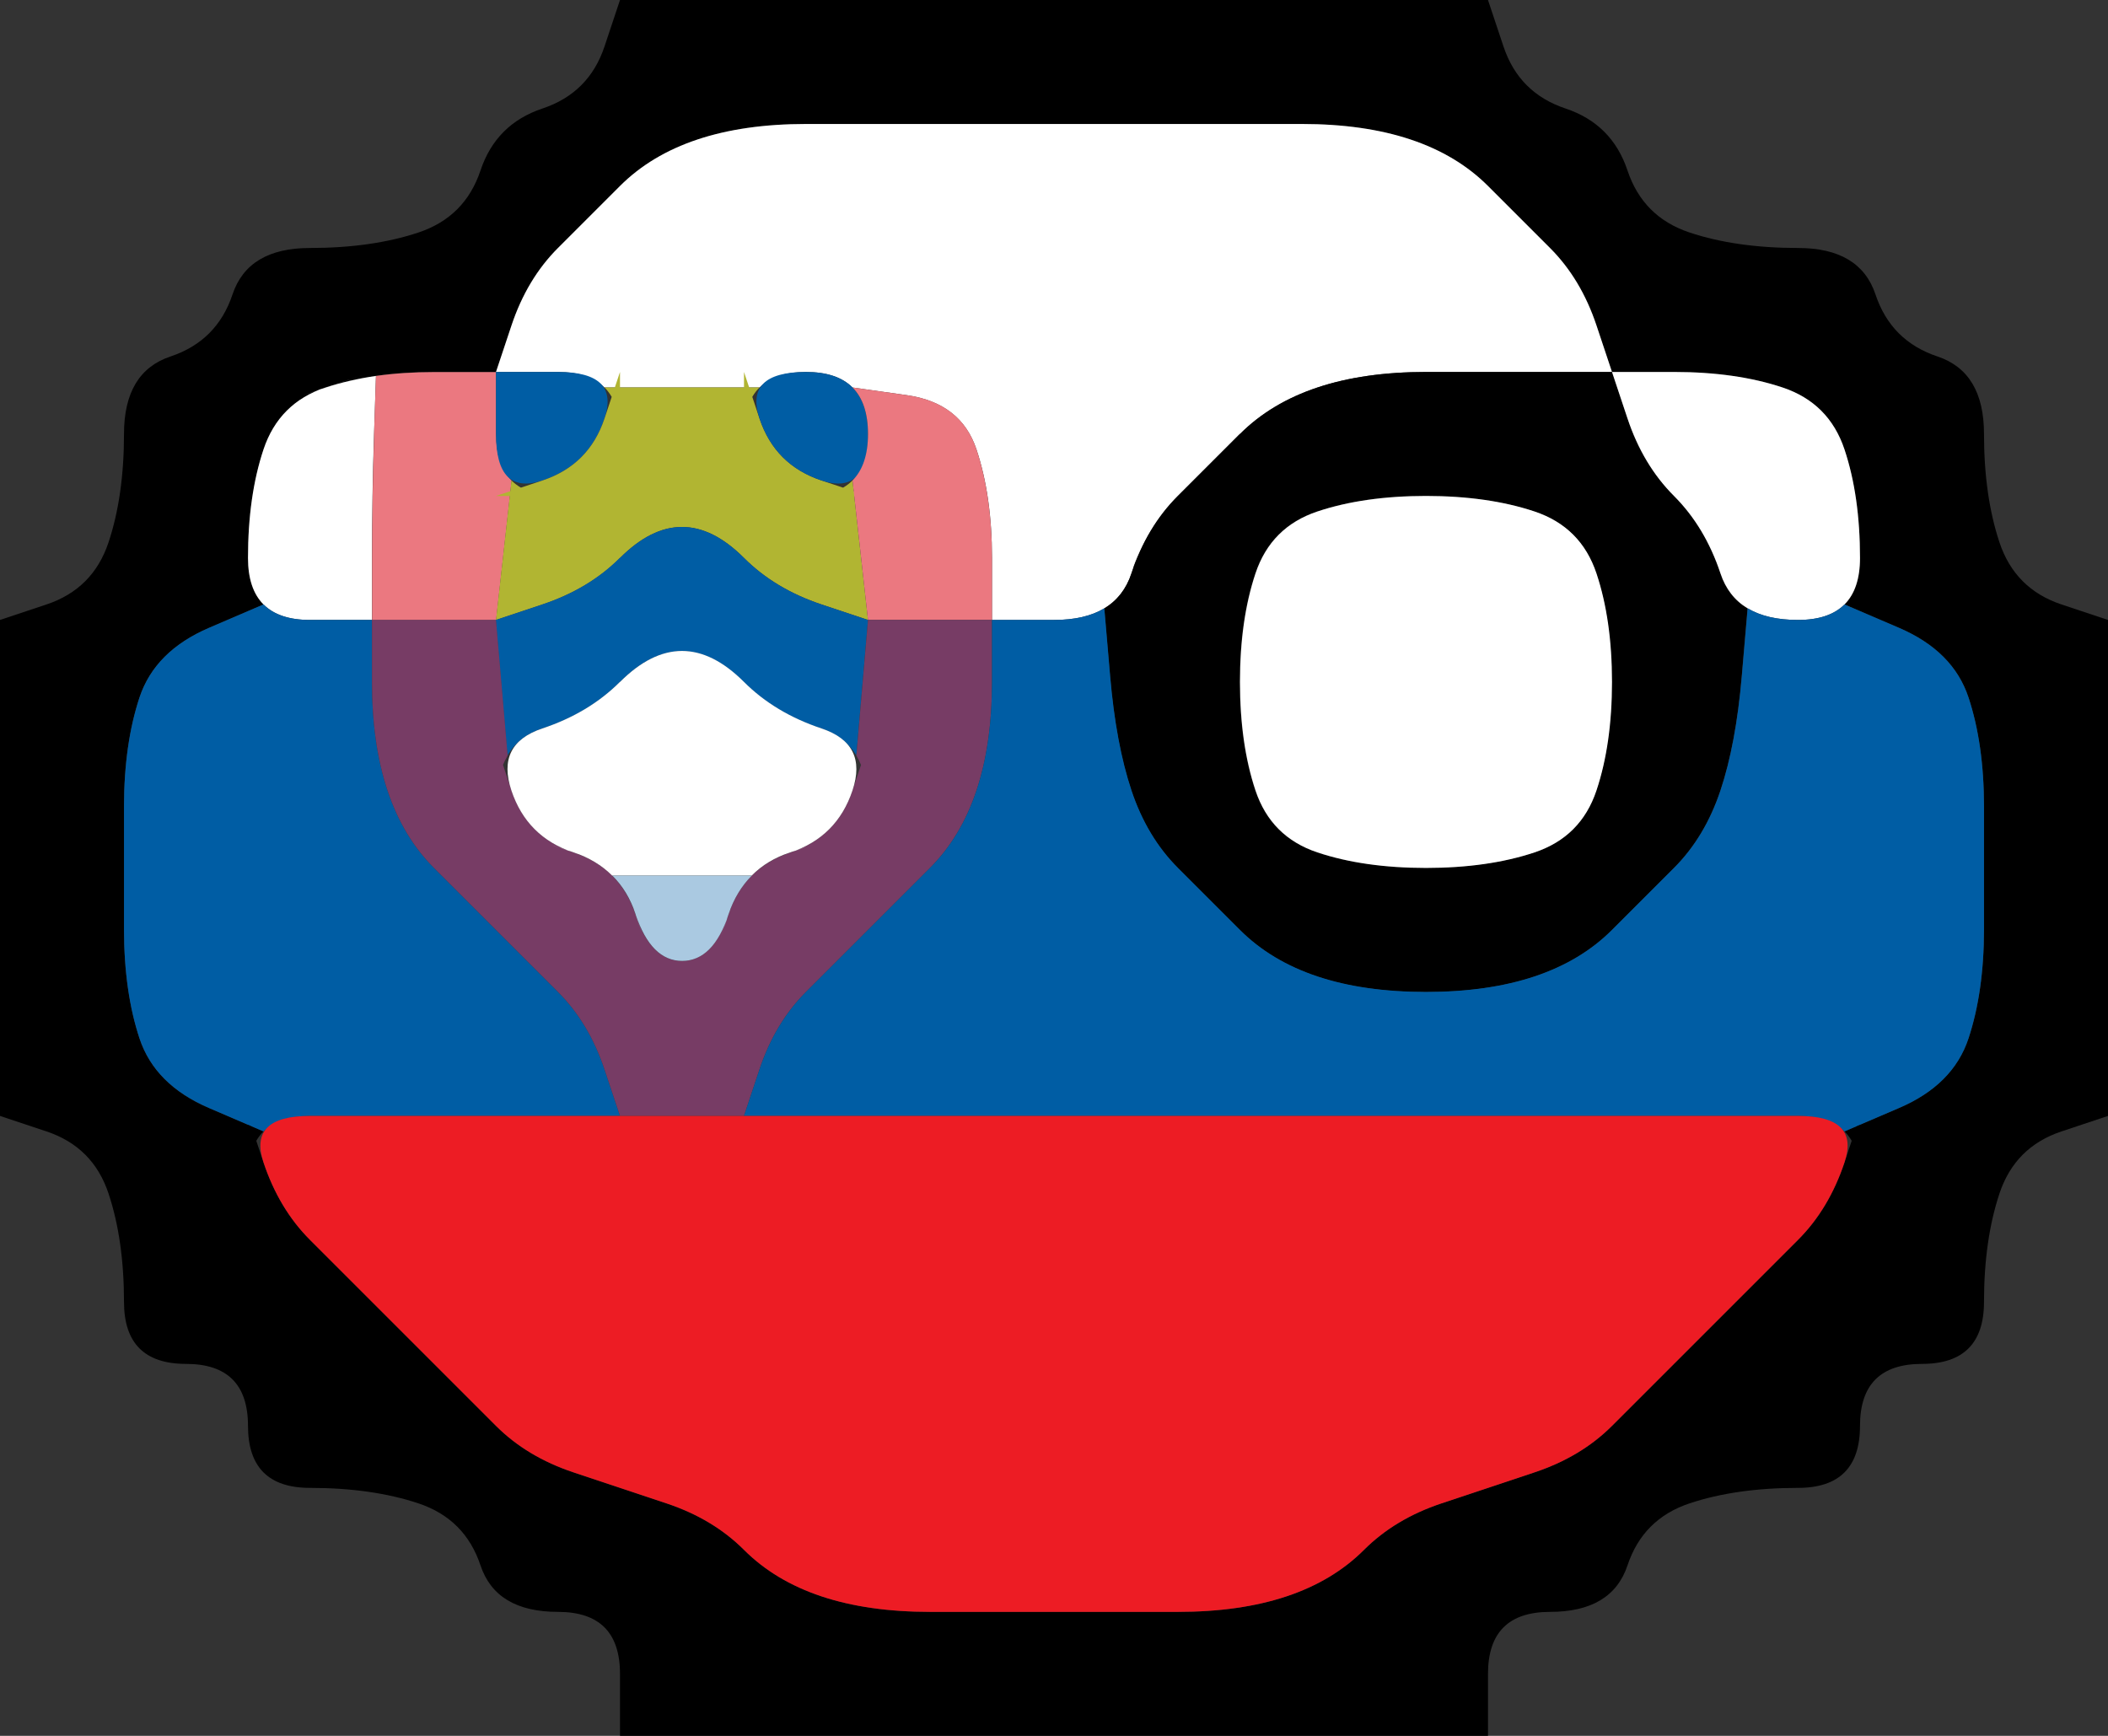 <svg width="17" height="14" version="1.1" viewBox="0 0 17 14" xmlns="http://www.w3.org/2000/svg">
 <rect x="0" y="0" width="17" height="14" fill="#333333" stroke="none"/>
 <g transform="translate(0)">
  <path d="m0 0.5v-0.5h5l-0.125 0.375q-0.125 0.375-0.5 0.5t-0.5 0.5-0.5 0.5-0.875 0.125-0.625 0.375-0.5 0.5-0.375 0.625-0.125 0.875-0.5 0.5l-0.375 0.125v-4.5" fill-opacity="0"/>
  <path d="m4.875 0.375 0.125-0.375h7l0.125 0.375q0.125 0.375 0.5 0.5t0.5 0.5 0.5 0.5 0.875 0.125 0.625 0.375 0.5 0.5 0.375 0.625 0.125 0.875 0.5 0.5l0.375 0.125v4l-0.375 0.125q-0.375 0.125-0.5 0.5t-0.125 0.875-0.5 0.5-0.5 0.5-0.5 0.5-0.875 0.125-0.5 0.5-0.625 0.375-0.5 0.5v0.5h-7v-0.5q0-0.5-0.5-0.5t-0.625-0.375-0.5-0.5-0.875-0.125-0.5-0.5-0.5-0.5-0.5-0.5-0.125-0.875-0.5-0.5l-0.375-0.125v-4l0.375-0.125q0.375-0.125 0.5-0.5t0.125-0.875 0.375-0.625 0.5-0.5 0.625-0.375 0.875-0.125 0.5-0.5 0.5-0.5 0.5-0.5m4.625 12.625q0.5 0 0.875-0.125t0.625-0.375 0.625-0.375 0.75-0.25 0.625-0.375 0.5-0.5 0.5-0.5 0.5-0.5 0.375-0.625l0.125-0.375v0.75-0.25q0-0.25-0.125-0.375l-0.125-0.125 0.125 0.125 0.438-0.188q0.438-0.188 0.562-0.562t0.125-0.875 0-1-0.125-0.875-0.562-0.562l-0.438-0.188-0.125 0.125 0.125-0.125q0.125-0.125 0.125-0.375v-0.25 0.75-0.5q0-0.5-0.125-0.875t-0.5-0.5-0.875-0.125h-0.5l-0.125-0.375q-0.125-0.375-0.375-0.625t-0.5-0.5-0.625-0.375-0.875-0.125-1 0-1 0-1 0-1 0-0.875 0.125-0.625 0.375-0.5 0.5-0.375 0.625l-0.125 0.375h-0.5q-0.5 0-0.875 0.125t-0.5 0.5-0.125 0.875v0.5-0.75 0.25q0 0.25 0.125 0.375l0.125 0.125-0.125-0.125-0.438 0.188q-0.438 0.188-0.562 0.562t-0.125 0.875 0 1 0.125 0.875 0.562 0.562l0.438 0.188 0.125-0.125-0.125 0.125q-0.125 0.125-0.125 0.375v0.25-0.75l0.125 0.375q0.125 0.375 0.375 0.625t0.5 0.5 0.5 0.5 0.5 0.5 0.625 0.375 0.75 0.25 0.625 0.375 0.625 0.375 0.875 0.125 1 0 1 0"/>
  <path d="m12.125 0.375-0.125-0.375h5v5l-0.375-0.125q-0.375-0.125-0.5-0.5t-0.125-0.875-0.375-0.625-0.5-0.5-0.625-0.375-0.875-0.125-0.5-0.5-0.5-0.5-0.5-0.5" fill-opacity="0"/>
  <g>
   <path d="m5 1.5q0.25-0.25 0.625-0.375t0.875-0.125 1 0 1 0 1 0 1 0 0.875 0.125 0.625 0.375 0.5 0.5 0.375 0.625l0.125 0.375h-0.5q-0.5 0-1 0t-0.875 0.125-0.625 0.375-0.5 0.5-0.375 0.625-0.625 0.375h-0.5v-0.5q0-0.5-0.125-0.875t-0.562-0.438l-0.438-0.062 0.125 0.125-0.125-0.125q-0.125-0.125-0.375-0.125h-0.25 0.75-1 0.75-0.25q-0.25 0-0.375 0.125l-0.125 0.125 0.125-0.125h-1.25l0.125 0.125-0.125-0.125q-0.125-0.125-0.375-0.125h-0.25 0.75-1l0.125-0.375q0.125-0.375 0.375-0.625t0.5-0.5" fill="#fff"/>
   <path d="m2.125 3.625q0.125-0.375 0.5-0.5l0.375-0.125-0.562 0.188 0.188-0.062q0.188-0.062 0.406-0.094l0.219-0.031-0.219 0.031-0.016 0.484q-0.016 0.484-0.016 0.984v0.5h-0.5q-0.5 0-0.5-0.5t0.125-0.875" fill="#fff"/>
   <path d="m3.016 3.516 0.016-0.484-0.219 0.031 0.219-0.031q0.219-0.031 0.469-0.031h0.25-0.75 1v1-0.75 0.25q0 0.25 0.125 0.375l0.125 0.125-0.125-0.125-0.125 1.125h-1v-0.5q0-0.5 0.016-0.984" fill="#eb7880"/>
   <path d="m4 3.5v-0.5h0.5q0.5 0 0.375 0.375t-0.5 0.5-0.375-0.375" fill="#005da4"/>
   <path d="m4.875 3.375 0.125-0.375v0.75-0.25q0-0.25-0.125-0.375l-0.125-0.125 0.125 0.125h1.25l0.125-0.125-0.125 0.125q-0.125 0.125-0.125 0.375v0.25-0.75l0.125 0.375q0.125 0.375 0.5 0.5l0.375 0.125h-0.75 0.25q0.25 0 0.375-0.125l0.125-0.125-0.125 0.125 0.125 1.125-0.375-0.125q-0.375-0.125-0.625-0.375t-0.5-0.25-0.5 0.25-0.625 0.375l-0.375 0.125 0.125-1.125-0.125-0.125 0.125 0.125q0.125 0.125 0.375 0.125h0.25-0.75l0.375-0.125q0.375-0.125 0.5-0.5" fill="#b1b532"/>
   <path d="m6.125 3.375q-0.125-0.375 0.375-0.375t0.5 0.5-0.375 0.375-0.5-0.5" fill="#005da4"/>
   <path d="m7 3.5v-0.5 0.75-0.25q0-0.25-0.125-0.375l-0.125-0.125 0.125 0.125 0.438 0.062q0.438 0.062 0.562 0.438t0.125 0.875v0.5h-1l-0.125-1.125-0.125 0.125 0.125-0.125q0.125-0.125 0.125-0.375v-0.25 0.75-0.5" fill="#eb7880"/>
   <path d="m10 3.5q0.25-0.25 0.625-0.375t0.875-0.125 1 0h0.5l0.125 0.375q0.125 0.375 0.375 0.625t0.375 0.625l0.125 0.375-0.188-0.562 0.062 0.188q0.062 0.188 0.219 0.281l0.156 0.094-0.156-0.094-0.047 0.547q-0.047 0.547-0.172 0.922t-0.375 0.625-0.5 0.5-0.625 0.375-0.875 0.125-0.875-0.125-0.625-0.375-0.5-0.5-0.375-0.625-0.172-0.922l-0.047-0.547-0.156 0.094 0.156-0.094q0.156-0.094 0.219-0.281l0.062-0.188-0.188 0.562 0.125-0.375q0.125-0.375 0.375-0.625t0.5-0.5m1.5 3.5q0.5 0 0.875-0.125t0.5-0.5 0.125-0.875-0.125-0.875-0.5-0.5-0.875-0.125-0.875 0.125-0.5 0.5-0.125 0.875 0.125 0.875 0.5 0.5 0.875 0.125"/>
   <path d="m13.125 3.375-0.125-0.375h0.5q0.5 0 0.875 0.125t0.5 0.5 0.125 0.875-0.5 0.5-0.625-0.375-0.375-0.625-0.375-0.625" fill="#fff"/>
   <path d="m5 4.5q0.25-0.25 0.5-0.25t0.5 0.25 0.625 0.375l0.375 0.125-0.094 1.094 0.094 0.156-0.094-0.156q-0.094-0.156-0.281-0.219l-0.188-0.062 0.562 0.188-0.375-0.125q-0.375-0.125-0.625-0.375t-0.5-0.25-0.5 0.25-0.625 0.375l-0.375 0.125 0.562-0.188-0.188 0.062q-0.188 0.062-0.281 0.219l-0.094 0.156 0.094-0.156-0.094-1.094 0.375-0.125q0.375-0.125 0.625-0.375" fill="#005da4"/>
   <path d="m10.125 4.625q0.125-0.375 0.5-0.5t0.875-0.125 0.875 0.125 0.5 0.5 0.125 0.875-0.125 0.875-0.5 0.5-0.875 0.125-0.875-0.125-0.5-0.5-0.125-0.875 0.125-0.875" fill="#fff"/>
   <path d="m1.125 5.625q0.125-0.375 0.562-0.562l0.438-0.188-0.125-0.125 0.125 0.125q0.125 0.125 0.375 0.125h0.25-0.75 1v0.5q0 0.5 0.125 0.875t0.375 0.625 0.5 0.5 0.5 0.5 0.375 0.625l0.125 0.375h-0.5q-0.5 0-1 0t-1 0h-0.5 0.75-0.25q-0.25 0-0.375 0.125l-0.125 0.125 0.125-0.125-0.438-0.188q-0.438-0.188-0.562-0.562t-0.125-0.875 0-1 0.125-0.875m3.5 3.375h0.625-0.25q-0.25 0-0.5 0h-0.25 0.375" fill="#005da4"/>
   <path d="m3 5.5v-0.5h1l0.094 1.094 0.094-0.156-0.094 0.156q-0.094 0.156-0.094 0.406v0.25-0.75l0.125 0.375q0.125 0.375 0.5 0.5t0.5 0.5 0.375 0.375 0.375-0.375 0.5-0.5 0.5-0.5l0.125-0.375v0.75-0.25q0-0.25-0.094-0.406l-0.094-0.156 0.094 0.156 0.094-1.094h1v0.5q0 0.5-0.125 0.875t-0.375 0.625-0.5 0.5-0.5 0.5-0.375 0.625l-0.125 0.375h-1l-0.125-0.375q-0.125-0.375-0.375-0.625t-0.5-0.5-0.5-0.5-0.375-0.625-0.125-0.875m1.875 3.5h0.875-0.25q-0.25 0-0.5 0h-0.25 0.125m0.75 0h0.625-0.25q-0.25 0-0.5 0h-0.25 0.375" fill="#773c65"/>
   <path d="m5 5.5q0.25-0.25 0.5-0.25t0.5 0.25 0.625 0.375 0.25 0.5-0.5 0.5l-0.375 0.125 0.562-0.188-0.188 0.062q-0.188 0.062-0.312 0.188l-0.125 0.125 0.125-0.125h-1.125l0.125 0.125-0.125-0.125q-0.125-0.125-0.312-0.188l-0.188-0.062 0.562 0.188-0.375-0.125q-0.375-0.125-0.5-0.5t0.25-0.5 0.625-0.375" fill="#fff"/>
   <path d="m8 5.5v-0.5h1-0.75 0.25q0.25 0 0.406-0.094l0.156-0.094-0.156 0.094 0.047 0.547q0.047 0.547 0.172 0.922t0.375 0.625 0.5 0.5 0.625 0.375 0.875 0.125 0.875-0.125 0.625-0.375 0.5-0.5 0.375-0.625 0.172-0.922l0.047-0.547-0.156-0.094 0.156 0.094q0.156 0.094 0.406 0.094h0.25-0.75 1-0.75 0.25q0.25 0 0.375-0.125l0.125-0.125-0.125 0.125 0.438 0.188q0.438 0.188 0.562 0.562t0.125 0.875 0 1-0.125 0.875-0.562 0.562l-0.438 0.188 0.125 0.125-0.125-0.125q-0.125-0.125-0.375-0.125h-0.25 0.75-0.5q-0.5 0-1 0t-1 0-1 0-1 0-1 0-1 0-1 0-1 0h-0.5l0.125-0.375q0.125-0.375 0.375-0.625t0.5-0.5 0.5-0.5 0.375-0.625 0.125-0.875m-2.125 3.5h0.875-0.25q-0.25 0-0.5 0h-0.25 0.125" fill="#005da4"/>
   <path d="m5.125 7.375-0.125-0.375 0.188 0.562-0.062-0.188q-0.062-0.188-0.188-0.312l-0.125-0.125 0.125 0.125h1.125l0.125-0.125-0.125 0.125q-0.125 0.125-0.188 0.312l-0.062 0.188 0.188-0.562-0.125 0.375q-0.125 0.375-0.375 0.375t-0.375-0.375" fill="#aac9e1"/>
  </g>
  <path d="m0 9.5v-0.5l0.375 0.125q0.375 0.125 0.5 0.5t0.125 0.875 0.5 0.5 0.5 0.5 0.5 0.5 0.875 0.125 0.5 0.5 0.625 0.375 0.5 0.5v0.5h-5v-4.5" fill-opacity="0"/>
  <path d="m2.125 9.375q-0.125-0.375 0.375-0.375t1 0 1 0 1 0 1 0 1 0 1 0 1 0 1 0 1 0 1 0 1 0 1 0 0.375 0.375-0.375 0.625-0.5 0.5-0.5 0.5-0.5 0.5-0.625 0.375-0.75 0.25-0.625 0.375-0.625 0.375-0.875 0.125-1 0-1 0-0.875-0.125-0.625-0.375-0.625-0.375-0.75-0.25-0.625-0.375-0.5-0.5-0.5-0.5-0.5-0.5-0.375-0.625" fill="#ed1c24"/>
  <path d="m16.125 9.625q0.125-0.375 0.5-0.5l0.375-0.125v5h-5v-0.5q0-0.5 0.5-0.5t0.625-0.375 0.5-0.5 0.875-0.125 0.5-0.5 0.5-0.5 0.5-0.5 0.125-0.875" fill-opacity="0"/>
 </g>
</svg>
